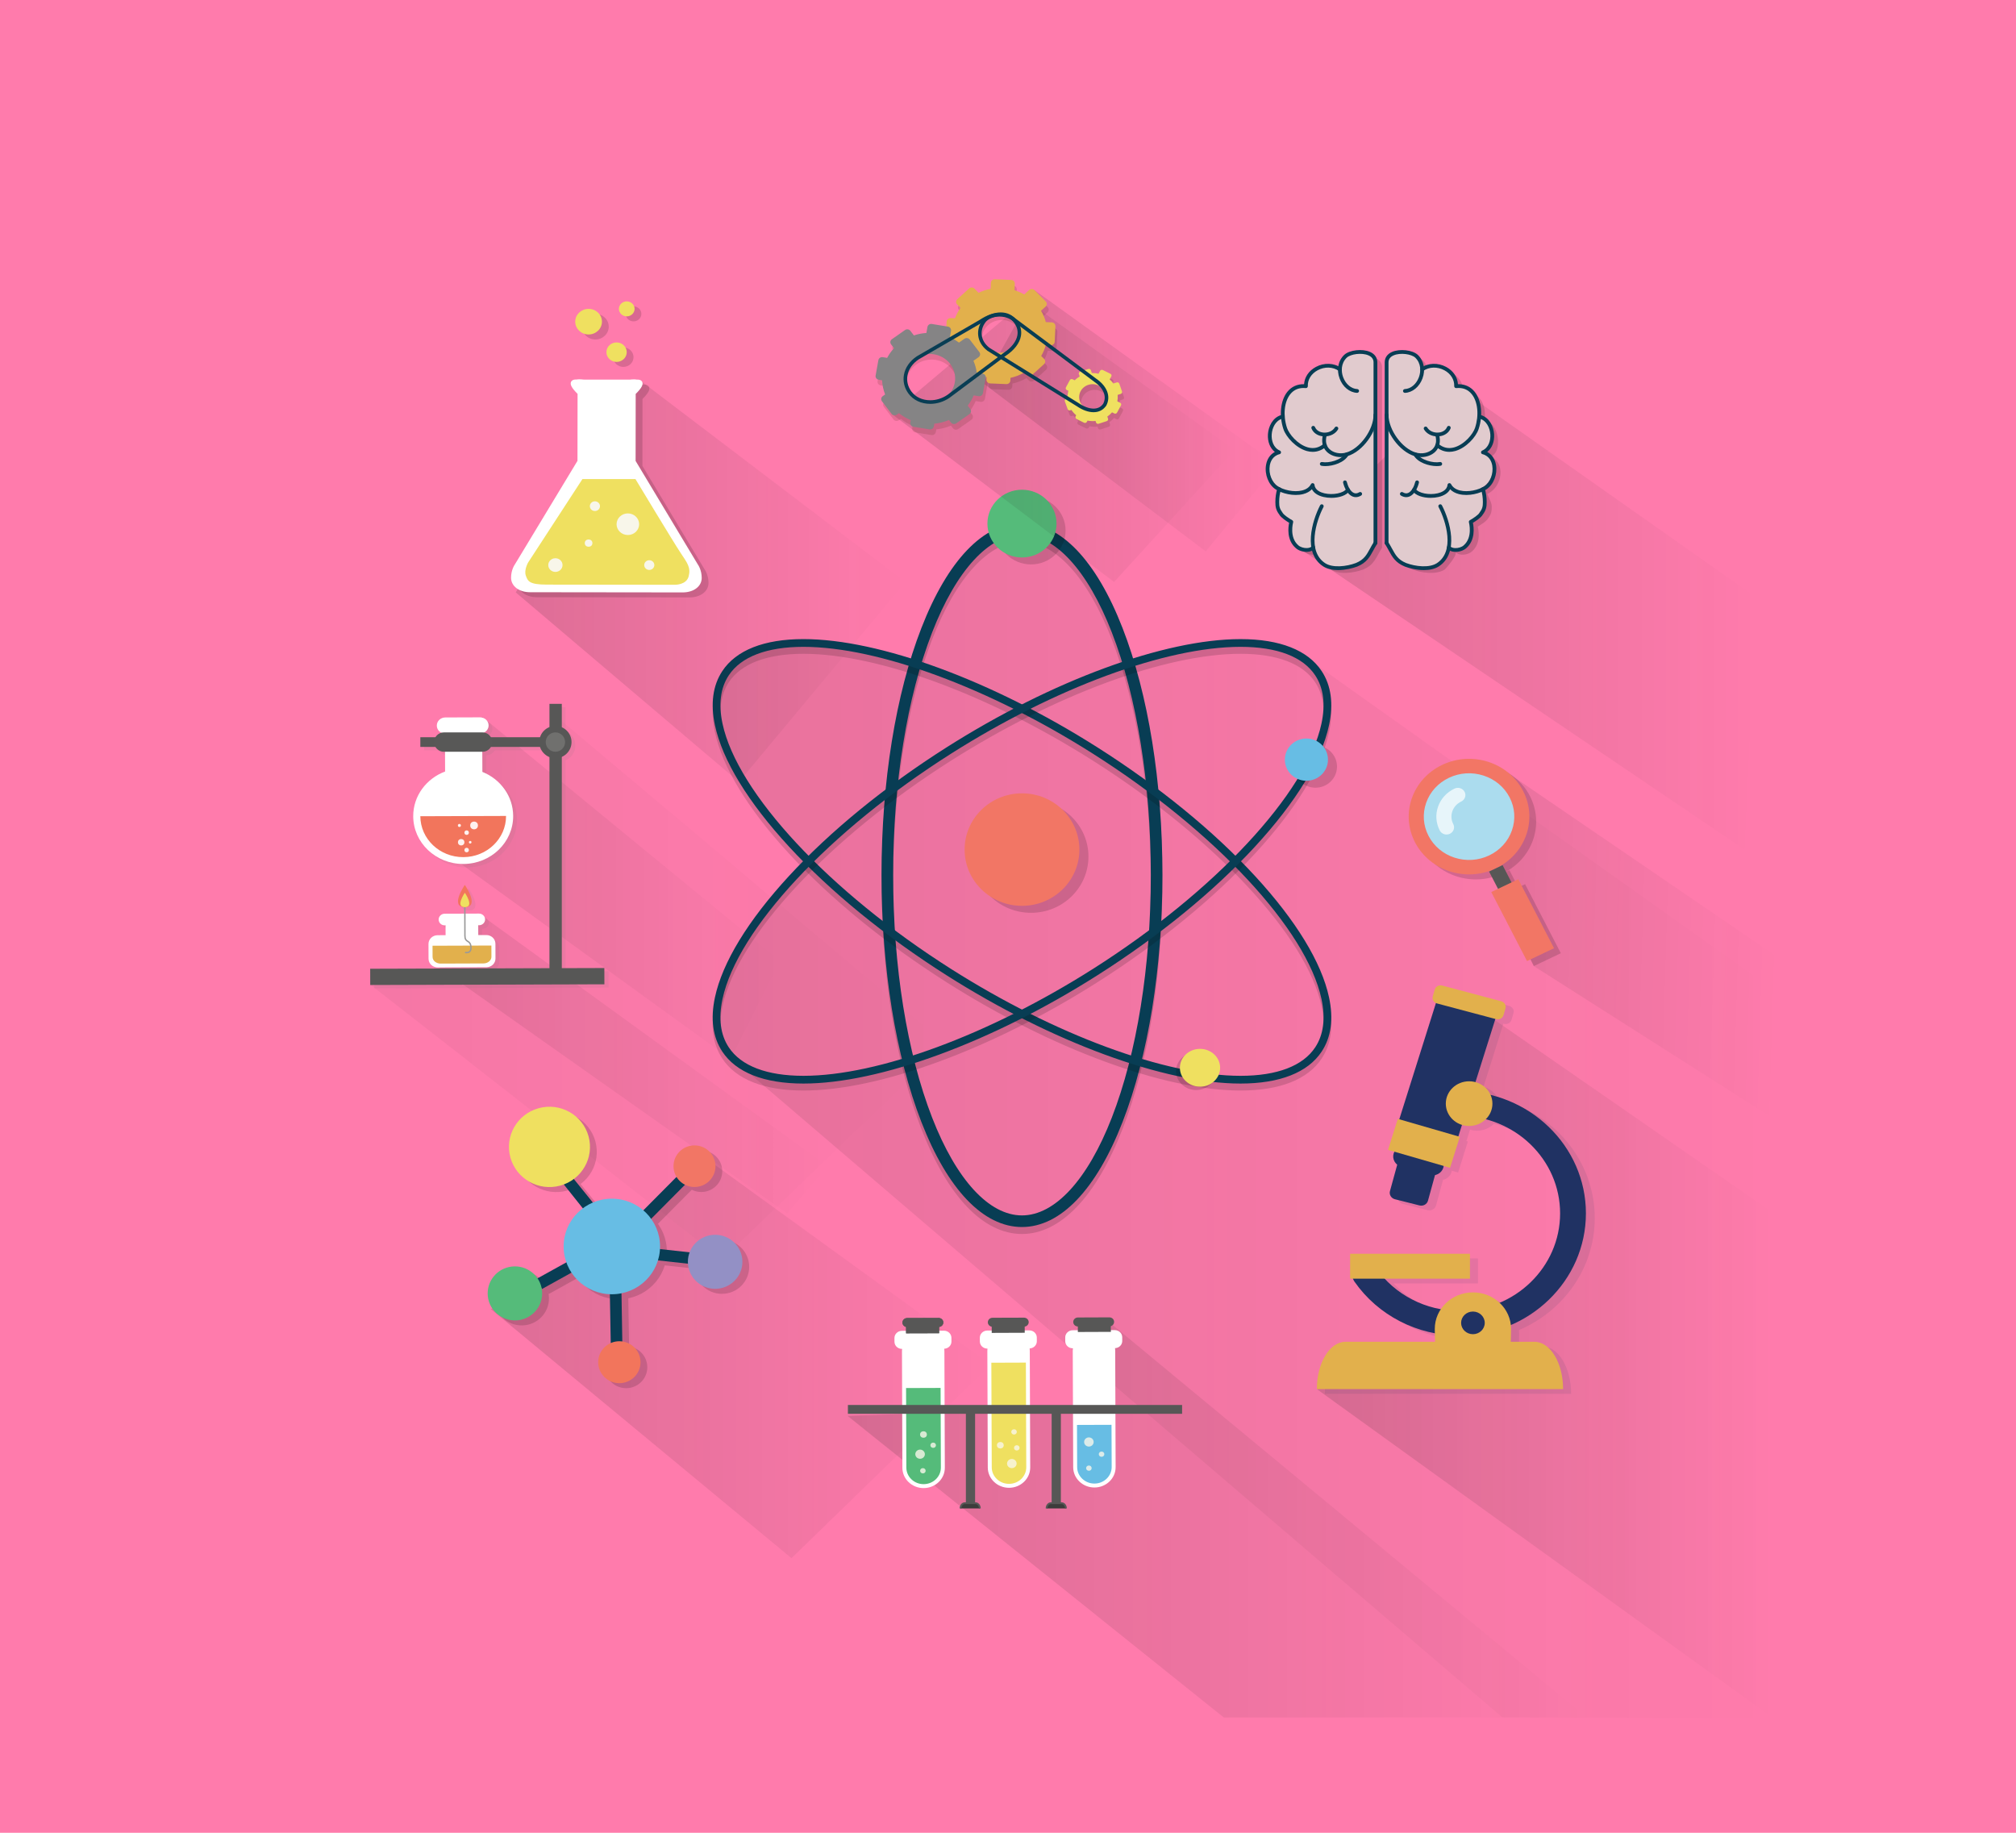 <?xml version="1.0" encoding="utf-8"?>
<!-- Generator: Adobe Illustrator 16.0.0, SVG Export Plug-In . SVG Version: 6.00 Build 0)  -->
<!DOCTYPE svg PUBLIC "-//W3C//DTD SVG 1.1//EN" "http://www.w3.org/Graphics/SVG/1.1/DTD/svg11.dtd">
<svg version="1.1" id="Layer_1" xmlns="http://www.w3.org/2000/svg" xmlns:xlink="http://www.w3.org/1999/xlink" x="0px" y="0px"
	 width="220px" height="200px" viewBox="0 0 220 200" enable-background="new 0 0 220 200" xml:space="preserve">
<rect fill="#FF7BAC" width="220" height="200"/>
<g>
	<g>
		<g>
			<linearGradient id="SVGID_1_" gradientUnits="userSpaceOnUse" x1="78.2" y1="122.435" x2="193.575" y2="122.435">
				<stop  offset="0" style="stop-color:#1D1C1A"/>
				<stop  offset="0.09" style="stop-color:#1D1C1A;stop-opacity:0.91"/>
				<stop  offset="1" style="stop-color:#1D1C1A;stop-opacity:0"/>
			</linearGradient>
			<path opacity="0.1" fill="url(#SVGID_1_)" d="M143.124,72.174c-0.172-0.17-0.354-0.333-0.549-0.484l-0.01-0.007l0,0
				c-3.52-2.72-10.719-2.444-19.398,0.371c-2.686-8.956-6.902-14.726-11.643-14.726c-4.738,0-8.953,5.77-11.638,14.725
				c-9.961-3.229-17.971-3.118-20.71,1.031c-0.724,1.098-1.032,2.41-0.966,3.885c-0.213,4.471,3.389,10.665,9.64,17.02
				c-6.252,6.357-9.853,12.553-9.642,17.026c-0.066,1.476,0.242,2.788,0.967,3.886c0.596,0.901,1.441,1.61,2.501,2.14l82.284,70.378
				l29.615,0.123v-79.505L143.124,72.174z"/>
			<g>
				<g>
					<g>
						<g opacity="0.15">
							<g>
								<path d="M111.523,134.657c-4.204,0-8.103-4.073-10.979-11.469c-2.803-7.206-4.346-16.776-4.346-26.946
									c0-10.167,1.543-19.734,4.346-26.94c2.876-7.396,6.775-11.469,10.979-11.469c4.205,0,8.106,4.073,10.981,11.469
									c2.805,7.206,4.348,16.774,4.348,26.94c0,10.169-1.543,19.74-4.348,26.946C119.63,130.584,115.729,134.657,111.523,134.657z
									 M111.523,59.101c-3.591,0-7.163,3.886-9.798,10.661c-2.746,7.063-4.259,16.469-4.259,26.481
									c0,10.016,1.513,19.423,4.259,26.487c2.636,6.774,6.207,10.66,9.798,10.66c3.595,0,7.167-3.886,9.802-10.66
									c2.746-7.063,4.26-16.471,4.26-26.487c0-10.013-1.514-19.418-4.26-26.481C118.69,62.986,115.118,59.101,111.523,59.101z"/>
							</g>
						</g>
						<g>
							<g>
								<path fill="#083D54" d="M111.523,133.898c-4.204,0-8.103-4.073-10.979-11.47c-2.803-7.206-4.346-16.776-4.346-26.945
									c0-10.167,1.543-19.735,4.346-26.941c2.876-7.396,6.775-11.469,10.979-11.469c4.205,0,8.106,4.073,10.981,11.469
									c2.805,7.207,4.348,16.775,4.348,26.941c0,10.169-1.543,19.739-4.348,26.945
									C119.63,129.825,115.729,133.898,111.523,133.898z M111.523,58.341c-3.591,0-7.163,3.885-9.798,10.661
									c-2.746,7.064-4.259,16.468-4.259,26.481c0,10.016,1.513,19.423,4.259,26.487c2.636,6.773,6.207,10.66,9.798,10.66
									c3.595,0,7.167-3.887,9.802-10.66c2.746-7.064,4.26-16.472,4.26-26.487c0-10.013-1.514-19.417-4.26-26.481
									C118.69,62.227,115.118,58.341,111.523,58.341z"/>
							</g>
						</g>
					</g>
					<g>
						<g>
							<g opacity="0.15">
								<g>
									<path d="M135.376,119.002c-8.301,0-20.586-4.522-32.059-11.803c-6.732-4.273-12.688-9.136-17.227-14.064
										c-4.464-4.848-7.255-9.422-8.069-13.228c-0.504-2.356-0.234-4.347,0.802-5.917c1.507-2.282,4.568-3.489,8.854-3.489
										c8.302,0,20.586,4.521,32.061,11.801c6.73,4.271,12.688,9.133,17.227,14.061c4.463,4.849,7.254,9.425,8.068,13.232
										c0.506,2.356,0.236,4.347-0.803,5.917C142.724,117.795,139.661,119.002,135.376,119.002z M87.676,71.345
										c-3.987,0-6.805,1.075-8.148,3.11c-0.906,1.375-1.136,3.149-0.681,5.275c1.621,7.572,11.637,18.322,24.922,26.753
										c11.346,7.2,23.457,11.673,31.607,11.673c3.988,0,6.807-1.075,8.15-3.11c0.906-1.374,1.137-3.149,0.682-5.275
										c-1.621-7.575-11.639-18.328-24.924-26.756C107.937,75.817,95.827,71.345,87.676,71.345z"/>
								</g>
							</g>
							<g>
								<g>
									<path fill="#083D54" d="M135.376,118.242c-8.301,0-20.587-4.521-32.059-11.803c-6.732-4.273-12.688-9.136-17.227-14.063
										c-4.464-4.848-7.255-9.422-8.069-13.228c-0.504-2.356-0.234-4.347,0.802-5.918c1.507-2.283,4.568-3.489,8.854-3.489
										c8.302,0,20.586,4.522,32.061,11.801c6.73,4.271,12.688,9.133,17.227,14.061c4.463,4.848,7.254,9.424,8.068,13.231
										c0.506,2.356,0.236,4.348-0.803,5.918C142.724,117.036,139.661,118.242,135.376,118.242z M87.676,70.586
										c-3.987,0-6.805,1.075-8.148,3.11c-0.906,1.374-1.136,3.149-0.681,5.275c1.621,7.572,11.637,18.322,24.922,26.754
										c11.346,7.201,23.457,11.673,31.607,11.673c3.988,0,6.807-1.076,8.15-3.111c0.906-1.373,1.137-3.148,0.682-5.274
										c-1.623-7.576-11.639-18.328-24.924-26.757C107.937,75.058,95.827,70.586,87.676,70.586z"/>
								</g>
							</g>
						</g>
					</g>
					<g>
						<g>
							<g opacity="0.15">
								<g>
									<path d="M87.677,119.002L87.677,119.002c-4.287,0-7.349-1.207-8.855-3.49c-1.037-1.57-1.307-3.562-0.803-5.917
										c0.816-3.808,3.605-8.384,8.07-13.232c4.538-4.928,10.495-9.79,17.226-14.061c11.473-7.279,23.76-11.8,32.061-11.8
										c4.285,0,7.348,1.207,8.854,3.489c1.037,1.571,1.307,3.562,0.801,5.918c-0.813,3.806-3.604,8.38-8.068,13.228
										c-4.537,4.928-10.494,9.791-17.227,14.064C108.261,114.479,95.978,119.002,87.677,119.002z M135.376,71.345
										c-8.15,0-20.262,4.472-31.608,11.67c-13.285,8.429-23.301,19.181-24.923,26.756c-0.455,2.126-0.226,3.901,0.682,5.275
										c1.343,2.034,4.161,3.109,8.149,3.11h0.001c8.149,0,20.258-4.473,31.605-11.673c13.287-8.431,23.303-19.182,24.924-26.753
										c0.455-2.126,0.225-3.901-0.682-5.275C142.181,72.42,139.364,71.345,135.376,71.345z"/>
								</g>
							</g>
							<g>
								<g>
									<path fill="#083D54" d="M87.677,118.242L87.677,118.242c-4.287,0-7.349-1.206-8.855-3.489
										c-1.037-1.57-1.307-3.562-0.803-5.918c0.816-3.808,3.605-8.384,8.07-13.231c4.538-4.928,10.495-9.79,17.226-14.061
										c11.473-7.279,23.76-11.801,32.061-11.801c4.285,0,7.348,1.207,8.854,3.49c1.037,1.57,1.307,3.561,0.801,5.917
										c-0.813,3.806-3.604,8.38-8.068,13.228c-4.537,4.928-10.494,9.79-17.227,14.063
										C108.261,113.721,95.978,118.242,87.677,118.242z M135.376,70.586c-8.15,0-20.262,4.472-31.608,11.669
										c-13.285,8.429-23.301,19.181-24.923,26.757c-0.455,2.126-0.226,3.901,0.682,5.274c1.343,2.035,4.161,3.11,8.149,3.111
										h0.001c8.149,0,20.258-4.472,31.605-11.673c13.287-8.432,23.303-19.182,24.924-26.754c0.455-2.126,0.225-3.901-0.682-5.275
										C142.181,71.662,139.364,70.586,135.376,70.586z"/>
								</g>
							</g>
						</g>
					</g>
				</g>
				<g>
					<g>
						<g opacity="0.15">
							<ellipse cx="112.514" cy="93.47" rx="6.264" ry="6.139"/>
						</g>
						<g>
							<ellipse fill="#F27665" cx="111.528" cy="92.71" rx="6.263" ry="6.138"/>
						</g>
					</g>
					<g>
						<g opacity="0.15">
							<ellipse cx="143.553" cy="83.653" rx="2.351" ry="2.305"/>
						</g>
						<g>
							<ellipse fill="#67BDE4" cx="142.565" cy="82.894" rx="2.352" ry="2.305"/>
						</g>
					</g>
					<g>
						<g opacity="0.15">
							<ellipse cx="130.533" cy="116.886" rx="2.196" ry="2.062"/>
						</g>
						<g>
							<ellipse fill="#EFE060" cx="130.954" cy="116.519" rx="2.195" ry="2.063"/>
						</g>
					</g>
					<g>
						<g opacity="0.15">
							<ellipse cx="112.511" cy="57.896" rx="3.772" ry="3.696"/>
						</g>
						<g>
							<ellipse fill="#55BB7A" cx="111.525" cy="57.137" rx="3.771" ry="3.696"/>
						</g>
					</g>
				</g>
			</g>
		</g>
		<g>
			<g>
				<linearGradient id="SVGID_2_" gradientUnits="userSpaceOnUse" x1="141.355" y1="67.427" x2="191.644" y2="67.427">
					<stop  offset="0" style="stop-color:#1D1C1A"/>
					<stop  offset="0.09" style="stop-color:#1D1C1A;stop-opacity:0.91"/>
					<stop  offset="1" style="stop-color:#1D1C1A;stop-opacity:0"/>
				</linearGradient>
				<polyline opacity="0.15" fill="url(#SVGID_2_)" points="141.354,59.544 190.376,92.71 191.644,65.191 158.901,42.143 				"/>
				<g>
					<g>
						<g>
							<g opacity="0.15">
								<path d="M140.583,53.892c-1.699-0.744-2.006-3.571-0.277-4.018l0,0c-1.563-0.529-0.873-4.048,0.572-3.866
									c-0.143-1.44,0.123-3.165,2.355-3.351c-0.066-1.786,2.262-2.864,3.705-1.837c0.063-0.81,0.619-1.437,0.619-1.437
									c0.732-0.669,3.26-0.744,3.26,0.67v19.714c-0.664,1.042-0.799,1.86-2.063,2.381c-0.998,0.372-2.594,0.595-3.525,0
									c0,0-1.32-1.413-1.197-1.889c-0.4,0.447-1.365,0.289-1.764-0.083c-1.131-0.967-0.631-2.715-0.631-2.715
									s-0.934-0.521-1.131-0.894c-0.334-0.446-0.4-0.744-0.4-1.264C140.106,54.784,140.45,54.338,140.583,53.892z"/>
							</g>
							<g>
								<g>
									<g>
										<path fill="#E1CBCE" d="M139.843,53.291c-1.701-0.744-2.008-3.571-0.277-4.017l0,0c-1.563-0.529-0.873-4.049,0.572-3.866
											c-0.145-1.44,0.123-3.165,2.354-3.351c-0.064-1.786,2.264-2.864,3.707-1.837c0.061-0.811,0.619-1.436,0.619-1.436
											c0.73-0.67,3.26-0.744,3.26,0.669v19.715c-0.666,1.042-0.799,1.859-2.063,2.38c-1,0.372-2.596,0.596-3.525,0
											c0,0-1.32-1.413-1.199-1.888c-0.398,0.446-1.363,0.29-1.762-0.083c-1.131-0.967-0.633-2.715-0.633-2.715
											s-0.93-0.521-1.131-0.893c-0.332-0.446-0.4-0.744-0.4-1.265C139.364,54.184,139.708,53.737,139.843,53.291z"/>
									</g>
								</g>
							</g>
						</g>
						<g>
							<g>
								<path fill="#083D54" d="M150.097,59.46c-0.113,0-0.207-0.092-0.207-0.207V39.539c0-0.342-0.184-0.596-0.547-0.757
									c-0.752-0.331-1.949-0.142-2.367,0.24c-0.652,0.621-0.637,1.514-0.402,2.142c0.281,0.755,0.885,1.263,1.537,1.293
									c0.113,0.005,0.203,0.102,0.197,0.215c-0.006,0.114-0.107,0.199-0.217,0.197c-0.818-0.038-1.566-0.651-1.904-1.563
									c-0.357-0.958-0.164-1.95,0.508-2.588c0.58-0.531,1.973-0.686,2.814-0.316c0.512,0.226,0.795,0.629,0.795,1.135v19.715
									C150.304,59.368,150.212,59.46,150.097,59.46z"/>
							</g>
							<g>
								<path fill="#083D54" d="M143.253,49.307c-0.209,0-0.424-0.029-0.643-0.09c-1.162-0.322-2.26-1.5-2.557-2.397
									c-0.492-1.497-0.318-3.129,0.43-4.063c0.453-0.563,1.08-0.85,1.826-0.833c0.053-0.777,0.521-1.47,1.287-1.883
									c0.9-0.485,1.977-0.447,2.74,0.097c0.094,0.066,0.115,0.195,0.051,0.288c-0.068,0.093-0.197,0.115-0.289,0.048
									c-0.639-0.454-1.543-0.481-2.305-0.07c-0.699,0.377-1.102,1.024-1.074,1.731c0.002,0.06-0.021,0.117-0.066,0.159
									c-0.043,0.041-0.104,0.062-0.162,0.055c-0.707-0.071-1.275,0.154-1.686,0.667c-0.666,0.828-0.809,2.305-0.359,3.674
									c0.221,0.673,1.16,1.819,2.275,2.128c0.637,0.176,1.215,0.046,1.719-0.389c0.086-0.074,0.215-0.065,0.291,0.021
									c0.074,0.086,0.064,0.217-0.021,0.292C144.276,49.116,143.78,49.307,143.253,49.307z"/>
							</g>
							<g>
								<path fill="#083D54" d="M145.288,54.327c-0.297,0-0.594-0.033-0.865-0.097c-0.615-0.146-1.053-0.443-1.258-0.841
									c-0.238,0.249-0.563,0.429-0.959,0.529c-1.051,0.266-2.33-0.069-3.002-0.519c-0.773-0.501-1.215-1.616-1.047-2.65
									c0.107-0.656,0.449-1.158,0.963-1.43c-0.525-0.414-0.809-1.121-0.754-1.943c0.055-0.844,0.521-1.815,1.439-2.081
									c0.109-0.031,0.223,0.032,0.256,0.142c0.031,0.109-0.033,0.224-0.143,0.255c-0.725,0.21-1.096,1.011-1.141,1.711
									c-0.043,0.647,0.168,1.452,0.891,1.767c0.08,0.036,0.129,0.118,0.123,0.206c-0.008,0.088-0.068,0.162-0.154,0.184
									c-0.789,0.203-1.01,0.874-1.072,1.256c-0.141,0.866,0.232,1.828,0.867,2.239c0.607,0.408,1.771,0.691,2.672,0.463
									c0.457-0.116,0.779-0.346,0.957-0.684c0.043-0.081,0.135-0.125,0.223-0.106c0.09,0.019,0.156,0.093,0.166,0.184
									c0.053,0.591,0.691,0.828,1.068,0.917c0.943,0.224,2.115-0.014,2.408-0.49c0.061-0.097,0.188-0.127,0.285-0.067
									s0.127,0.188,0.066,0.284C146.958,54.074,146.118,54.327,145.288,54.327z"/>
							</g>
							<g>
								<path fill="#083D54" d="M147.956,54.25c-0.125,0-0.248-0.024-0.363-0.073c-0.541-0.225-0.883-0.92-1.021-1.496
									c-0.027-0.111,0.041-0.223,0.15-0.25c0.109-0.026,0.223,0.041,0.25,0.152c0.111,0.456,0.381,1.047,0.779,1.212
									c0.18,0.075,0.367,0.05,0.576-0.075c0.098-0.06,0.225-0.028,0.283,0.07s0.027,0.225-0.07,0.284
									C148.345,54.191,148.147,54.25,147.956,54.25z"/>
							</g>
							<g>
								<path fill="#083D54" d="M142.573,60.224c-0.438,0-0.896-0.16-1.166-0.41c-1.02-0.871-0.828-2.29-0.727-2.765
									c-0.279-0.167-0.881-0.552-1.068-0.882c-0.367-0.496-0.434-0.84-0.434-1.377c0-0.528,0.066-0.996,0.209-1.473
									c0.033-0.109,0.146-0.171,0.258-0.139c0.109,0.033,0.17,0.147,0.139,0.257c-0.131,0.437-0.191,0.867-0.191,1.354
									c0,0.466,0.049,0.728,0.357,1.141c0.006,0.009,0.012,0.017,0.018,0.026c0.123,0.232,0.709,0.621,1.049,0.811
									c0.084,0.046,0.123,0.145,0.098,0.237c-0.004,0.016-0.447,1.634,0.568,2.501c0.209,0.195,0.609,0.321,0.951,0.304
									c0.23-0.011,0.418-0.082,0.523-0.202c0.076-0.084,0.207-0.092,0.291-0.017c0.086,0.076,0.092,0.207,0.018,0.292
									c-0.186,0.206-0.465,0.323-0.813,0.339C142.626,60.223,142.601,60.224,142.573,60.224z"/>
							</g>
							<g>
								<path fill="#083D54" d="M146.022,62.21c-0.582,0-1.162-0.106-1.625-0.402c-2.254-1.464-1.207-5.001-0.338-6.667
									c0.053-0.101,0.178-0.14,0.277-0.088c0.102,0.053,0.141,0.178,0.088,0.278c-0.809,1.551-1.809,4.828,0.195,6.129
									c0.832,0.532,2.316,0.363,3.342-0.021c0.885-0.364,1.16-0.871,1.543-1.571c0.123-0.23,0.254-0.469,0.418-0.726
									c0.063-0.096,0.189-0.124,0.285-0.063c0.098,0.062,0.125,0.189,0.063,0.285c-0.156,0.246-0.283,0.478-0.404,0.702
									c-0.389,0.716-0.727,1.335-1.754,1.758C147.612,62.012,146.815,62.21,146.022,62.21z"/>
							</g>
							<g>
								<path fill="#083D54" d="M144.56,47.622c-0.047,0-0.096-0.001-0.143-0.005c-0.609-0.044-1.094-0.365-1.297-0.857
									c-0.043-0.105,0.006-0.226,0.111-0.27c0.105-0.043,0.227,0.007,0.271,0.112c0.141,0.345,0.494,0.57,0.943,0.604
									c0.516,0.037,0.992-0.181,1.215-0.556c0.061-0.098,0.186-0.13,0.283-0.071c0.098,0.058,0.131,0.185,0.072,0.283
									C145.735,47.333,145.175,47.622,144.56,47.622z"/>
							</g>
							<g>
								<path fill="#083D54" d="M146.325,49.88c-0.586,0-1.152-0.204-1.535-0.577c-0.471-0.461-0.617-1.127-0.414-1.875
									c0.029-0.11,0.143-0.175,0.254-0.145c0.109,0.03,0.174,0.144,0.145,0.253c-0.164,0.605-0.059,1.114,0.307,1.471
									c0.428,0.42,1.166,0.571,1.83,0.375c1.504-0.438,2.979-2.478,2.979-4.117c0-0.114,0.094-0.207,0.207-0.207
									c0.115,0,0.207,0.092,0.207,0.207c0,1.829-1.592,4.022-3.275,4.513C146.798,49.848,146.56,49.88,146.325,49.88z"/>
							</g>
							<g>
								<path fill="#083D54" d="M144.626,50.862c-0.152,0-0.295-0.012-0.422-0.035c-0.111-0.021-0.186-0.129-0.166-0.241
									c0.021-0.112,0.131-0.186,0.242-0.165c0.719,0.134,2.09-0.202,2.51-0.941c0.057-0.099,0.184-0.134,0.281-0.077
									c0.1,0.057,0.135,0.183,0.078,0.282C146.698,50.478,145.495,50.862,144.626,50.862z"/>
							</g>
						</g>
					</g>
					<g>
						<g>
							<g opacity="0.15">
								<path d="M162.312,53.892c1.701-0.744,2.008-3.571,0.277-4.018l0,0c1.564-0.529,0.875-4.048-0.572-3.866
									c0.145-1.44-0.121-3.165-2.355-3.351c0.066-1.786-2.26-2.864-3.703-1.837c-0.063-0.81-0.619-1.437-0.619-1.437
									c-0.732-0.669-3.262-0.744-3.262,0.67v19.714c0.666,1.042,0.799,1.86,2.063,2.381c0.998,0.372,2.596,0.595,3.525,0
									c0,0,1.32-1.413,1.199-1.889c0.398,0.447,1.363,0.289,1.762-0.083c1.133-0.967,0.633-2.715,0.633-2.715
									s0.932-0.521,1.131-0.894c0.332-0.446,0.4-0.744,0.4-1.264C162.79,54.784,162.446,54.338,162.312,53.892z"/>
							</g>
							<g>
								<g>
									<g>
										<path fill="#E1CBCE" d="M161.571,53.291c1.699-0.744,2.008-3.571,0.277-4.017l0,0c1.563-0.529,0.873-4.049-0.574-3.866
											c0.146-1.44-0.121-3.165-2.352-3.351c0.064-1.786-2.264-2.864-3.707-1.837c-0.063-0.811-0.619-1.436-0.619-1.436
											c-0.73-0.67-3.26-0.744-3.26,0.669v19.715c0.666,1.042,0.799,1.859,2.063,2.38c0.998,0.372,2.594,0.596,3.525,0
											c0,0,1.32-1.413,1.197-1.888c0.4,0.446,1.365,0.29,1.764-0.083c1.131-0.967,0.633-2.715,0.633-2.715
											s0.93-0.521,1.131-0.893c0.332-0.446,0.398-0.744,0.398-1.265C162.048,54.184,161.704,53.737,161.571,53.291z"/>
									</g>
								</g>
							</g>
						</g>
						<g>
							<g>
								<path fill="#083D54" d="M151.317,59.46c-0.115,0-0.207-0.092-0.207-0.207V39.539c0-0.506,0.281-0.909,0.795-1.135
									c0.842-0.37,2.234-0.215,2.811,0.313c0.674,0.64,0.869,1.632,0.512,2.591c-0.34,0.911-1.088,1.524-1.904,1.562
									c-0.115,0.001-0.213-0.083-0.217-0.197c-0.006-0.113,0.082-0.21,0.197-0.215c0.65-0.03,1.256-0.538,1.535-1.293
									c0.236-0.628,0.252-1.521-0.404-2.145c-0.414-0.379-1.611-0.569-2.363-0.237c-0.363,0.16-0.549,0.415-0.549,0.757v19.715
									C151.522,59.368,151.431,59.46,151.317,59.46z"/>
							</g>
							<g>
								<path fill="#083D54" d="M158.159,49.307c-0.527,0-1.021-0.19-1.455-0.565c-0.086-0.074-0.096-0.205-0.021-0.292
									c0.074-0.086,0.205-0.095,0.291-0.021c0.504,0.435,1.082,0.566,1.719,0.389c1.117-0.31,2.053-1.455,2.273-2.128
									c0.451-1.369,0.307-2.846-0.357-3.674c-0.41-0.513-0.977-0.738-1.688-0.667c-0.057,0.006-0.119-0.015-0.162-0.055
									c-0.043-0.042-0.066-0.099-0.064-0.159c0.027-0.707-0.375-1.354-1.074-1.73c-0.762-0.411-1.668-0.384-2.305,0.069
									c-0.092,0.066-0.223,0.045-0.287-0.048c-0.066-0.093-0.045-0.222,0.049-0.288c0.764-0.545,1.84-0.582,2.74-0.097
									c0.766,0.414,1.234,1.106,1.285,1.883c0.75-0.013,1.375,0.27,1.828,0.834c0.748,0.934,0.92,2.565,0.428,4.062
									c-0.295,0.897-1.391,2.074-2.555,2.396C158.585,49.277,158.37,49.307,158.159,49.307z"/>
							</g>
							<g>
								<path fill="#083D54" d="M156.126,54.327c-0.83,0-1.67-0.252-1.992-0.771c-0.059-0.097-0.029-0.224,0.068-0.284
									c0.096-0.06,0.223-0.03,0.283,0.067c0.295,0.476,1.467,0.713,2.41,0.49c0.375-0.089,1.016-0.326,1.068-0.917
									c0.008-0.091,0.076-0.166,0.164-0.184c0.09-0.017,0.182,0.026,0.225,0.106c0.178,0.338,0.498,0.567,0.957,0.684
									c0.9,0.228,2.064-0.056,2.67-0.461c0.637-0.413,1.01-1.375,0.869-2.241c-0.063-0.382-0.283-1.053-1.072-1.256
									c-0.084-0.022-0.146-0.096-0.154-0.184c-0.006-0.087,0.043-0.17,0.123-0.206c0.721-0.315,0.934-1.12,0.891-1.767
									c-0.047-0.701-0.416-1.501-1.143-1.711c-0.109-0.032-0.172-0.146-0.141-0.255c0.031-0.11,0.146-0.172,0.256-0.142
									c0.918,0.266,1.385,1.237,1.439,2.081c0.053,0.822-0.229,1.53-0.754,1.943c0.514,0.272,0.855,0.774,0.963,1.43
									c0.168,1.034-0.273,2.149-1.049,2.652c-0.67,0.448-1.949,0.783-3,0.517c-0.396-0.1-0.721-0.28-0.959-0.529
									c-0.205,0.399-0.643,0.696-1.258,0.842C156.72,54.294,156.423,54.327,156.126,54.327z"/>
							</g>
							<g>
								<path fill="#083D54" d="M153.458,54.25c-0.193,0-0.391-0.059-0.584-0.176c-0.098-0.059-0.131-0.186-0.072-0.284
									c0.061-0.097,0.188-0.129,0.285-0.07c0.209,0.125,0.396,0.15,0.576,0.075c0.398-0.165,0.668-0.756,0.779-1.212
									c0.027-0.111,0.141-0.178,0.25-0.152c0.109,0.027,0.178,0.139,0.15,0.25c-0.139,0.576-0.48,1.271-1.02,1.496
									C153.706,54.226,153.583,54.25,153.458,54.25z"/>
							</g>
							<g>
								<path fill="#083D54" d="M158.841,60.224c-0.027,0-0.053,0-0.078-0.001c-0.35-0.016-0.629-0.133-0.814-0.339
									c-0.076-0.085-0.068-0.215,0.016-0.292c0.086-0.076,0.217-0.069,0.293,0.017c0.107,0.12,0.293,0.191,0.523,0.202
									c0.346,0.017,0.742-0.11,0.943-0.298c1.021-0.874,0.58-2.492,0.576-2.507c-0.027-0.092,0.014-0.19,0.096-0.237
									c0.342-0.19,0.928-0.579,1.051-0.81c0.004-0.009,0.01-0.018,0.016-0.026c0.309-0.414,0.359-0.675,0.359-1.141
									c0-0.487-0.061-0.917-0.191-1.355c-0.031-0.109,0.029-0.224,0.141-0.256c0.109-0.032,0.223,0.03,0.256,0.139
									c0.143,0.477,0.209,0.944,0.209,1.472c0,0.537-0.064,0.881-0.434,1.377c-0.188,0.331-0.789,0.716-1.068,0.882
									c0.1,0.475,0.291,1.895-0.732,2.771C159.737,60.064,159.278,60.224,158.841,60.224z"/>
							</g>
							<g>
								<path fill="#083D54" d="M155.39,62.21c-0.793,0-1.586-0.197-2.082-0.383c-1.035-0.426-1.371-1.045-1.762-1.762
									c-0.121-0.224-0.248-0.456-0.404-0.7c-0.061-0.096-0.031-0.224,0.064-0.285c0.096-0.061,0.225-0.033,0.285,0.063
									c0.164,0.257,0.293,0.495,0.418,0.725c0.381,0.701,0.656,1.208,1.549,1.575c1.02,0.38,2.504,0.549,3.336,0.017
									c2.004-1.301,1.004-4.578,0.193-6.129c-0.053-0.101-0.014-0.226,0.088-0.278s0.227-0.013,0.279,0.088
									c0.869,1.666,1.916,5.203-0.338,6.666C156.554,62.104,155.972,62.21,155.39,62.21z"/>
							</g>
							<g>
								<path fill="#083D54" d="M156.853,47.622c-0.613,0-1.174-0.29-1.455-0.761c-0.059-0.098-0.027-0.225,0.07-0.283
									c0.1-0.059,0.225-0.026,0.283,0.071c0.225,0.375,0.699,0.593,1.217,0.556c0.449-0.033,0.803-0.259,0.943-0.604
									c0.043-0.105,0.166-0.156,0.27-0.112c0.107,0.044,0.156,0.165,0.113,0.27c-0.203,0.492-0.688,0.813-1.297,0.857
									C156.95,47.621,156.901,47.622,156.853,47.622z"/>
							</g>
							<g>
								<path fill="#083D54" d="M155.089,49.88c-0.234,0-0.473-0.033-0.703-0.101c-1.684-0.491-3.275-2.684-3.275-4.513
									c0-0.114,0.092-0.207,0.207-0.207c0.113,0,0.205,0.092,0.205,0.207c0,1.639,1.477,3.678,2.979,4.117
									c0.666,0.196,1.402,0.045,1.832-0.375c0.365-0.357,0.471-0.866,0.307-1.471c-0.029-0.11,0.035-0.223,0.145-0.253
									s0.225,0.035,0.254,0.145c0.203,0.747,0.055,1.413-0.416,1.875C156.241,49.676,155.675,49.88,155.089,49.88z"/>
							</g>
							<g>
								<path fill="#083D54" d="M156.786,50.862c-0.869,0-2.07-0.384-2.521-1.178c-0.057-0.099-0.021-0.225,0.078-0.282
									c0.098-0.057,0.225-0.022,0.281,0.077c0.418,0.739,1.789,1.075,2.51,0.941c0.111-0.021,0.219,0.053,0.24,0.165
									c0.02,0.112-0.053,0.22-0.164,0.241C157.083,50.85,156.938,50.862,156.786,50.862z"/>
							</g>
						</g>
					</g>
				</g>
			</g>
			<g>
				<linearGradient id="SVGID_3_" gradientUnits="userSpaceOnUse" x1="97.294" y1="48.129" x2="134.72" y2="48.129">
					<stop  offset="0" style="stop-color:#1D1C1A"/>
					<stop  offset="0.09" style="stop-color:#1D1C1A;stop-opacity:0.91"/>
					<stop  offset="1" style="stop-color:#1D1C1A;stop-opacity:0"/>
				</linearGradient>
				<polyline opacity="0.15" fill="url(#SVGID_3_)" points="97.294,45.156 121.579,63.507 134.72,49.101 111.987,32.75 				"/>
				<linearGradient id="SVGID_4_" gradientUnits="userSpaceOnUse" x1="107.29" y1="45.912" x2="139.386" y2="45.912">
					<stop  offset="0" style="stop-color:#1D1C1A"/>
					<stop  offset="0.09" style="stop-color:#1D1C1A;stop-opacity:0.91"/>
					<stop  offset="1" style="stop-color:#1D1C1A;stop-opacity:0"/>
				</linearGradient>
				<polyline opacity="0.15" fill="url(#SVGID_4_)" points="107.29,41.812 131.575,60.163 139.386,50.72 112.894,31.661 				"/>
				<g>
					<g>
						<g opacity="0.15">
							<path fill="#4B2310" d="M114.334,33.514l-1.225-1.235c-0.157-0.159-0.422-0.167-0.59-0.014l-0.532,0.486
								c-0.34-0.195-0.697-0.35-1.065-0.465l0.035-0.704c0.009-0.221-0.169-0.408-0.4-0.417l-1.774-0.074
								c-0.23-0.01-0.424,0.161-0.434,0.382l-0.031,0.665c-0.451,0.085-0.894,0.229-1.314,0.429l-0.449-0.452
								c-0.158-0.16-0.423-0.167-0.589-0.015l-1.289,1.171c-0.167,0.151-0.173,0.404-0.015,0.565l0.373,0.377
								c-0.256,0.358-0.456,0.741-0.604,1.14l-0.481-0.021c-0.231-0.01-0.425,0.162-0.436,0.382l-0.077,1.7
								c-0.011,0.221,0.167,0.406,0.396,0.417l0.373,0.016c0.092,0.514,0.268,1.019,0.53,1.492l-0.231,0.211
								c-0.167,0.152-0.173,0.405-0.016,0.564l1.223,1.235c0.159,0.16,0.423,0.166,0.589,0.014l0.199-0.181
								c0.431,0.269,0.894,0.47,1.375,0.604l-0.012,0.261c-0.01,0.22,0.17,0.407,0.399,0.417l1.774,0.074
								c0.229,0.009,0.425-0.162,0.435-0.383l0.015-0.299c0.532-0.116,1.049-0.314,1.529-0.595l0.251,0.253
								c0.158,0.16,0.422,0.166,0.589,0.015l1.29-1.171c0.168-0.152,0.175-0.404,0.016-0.564l-0.324-0.328
								c0.223-0.379,0.394-0.779,0.505-1.192l0.533,0.022c0.23,0.01,0.426-0.161,0.435-0.381l0.077-1.7
								c0.012-0.219-0.166-0.405-0.397-0.416l-0.643-0.026c-0.115-0.428-0.292-0.846-0.529-1.239l0.5-0.454
								C114.484,33.925,114.491,33.673,114.334,33.514z M110.907,35.572c0.832,0.837,0.795,2.163-0.081,2.958
								c-0.877,0.796-2.261,0.761-3.091-0.077c-0.831-0.839-0.794-2.164,0.081-2.96C108.692,34.698,110.075,34.732,110.907,35.572z"
								/>
							<path fill="#4B2310" d="M107.092,39.043l-1.051-1.374c-0.136-0.176-0.396-0.215-0.583-0.084l-0.594,0.418
								c-0.31-0.235-0.644-0.431-0.993-0.59l0.126-0.694c0.039-0.218-0.113-0.425-0.34-0.461l-1.751-0.288
								c-0.228-0.038-0.442,0.108-0.481,0.327l-0.118,0.656c-0.46,0.029-0.918,0.118-1.361,0.266l-0.385-0.502
								c-0.138-0.178-0.397-0.217-0.584-0.086l-1.432,1.006c-0.186,0.131-0.226,0.381-0.09,0.559l0.321,0.419
								c-0.301,0.325-0.55,0.681-0.748,1.058l-0.477-0.079c-0.229-0.038-0.443,0.109-0.482,0.326l-0.3,1.677
								c-0.039,0.218,0.112,0.423,0.339,0.46l0.368,0.061c0.021,0.521,0.131,1.043,0.33,1.544l-0.258,0.181
								c-0.187,0.131-0.227,0.381-0.091,0.558l1.052,1.373c0.135,0.178,0.396,0.215,0.581,0.085l0.222-0.156
								c0.392,0.319,0.826,0.574,1.285,0.765l-0.046,0.257c-0.04,0.217,0.114,0.424,0.34,0.462l1.752,0.288
								c0.226,0.037,0.441-0.109,0.481-0.327l0.054-0.295c0.543-0.051,1.083-0.186,1.596-0.407l0.215,0.282
								c0.137,0.178,0.396,0.216,0.583,0.085l1.433-1.006c0.185-0.131,0.226-0.38,0.089-0.558l-0.278-0.364
								c0.271-0.349,0.492-0.726,0.657-1.122L107,43.85c0.227,0.037,0.441-0.108,0.48-0.326l0.3-1.677
								c0.041-0.216-0.112-0.422-0.339-0.459l-0.634-0.104c-0.059-0.438-0.179-0.874-0.361-1.292l0.556-0.391
								C107.188,39.469,107.228,39.22,107.092,39.043z M103.909,40.331c0.909,1.188,0.642,2.859-0.6,3.731
								c-1.242,0.872-2.986,0.615-3.896-0.573c-0.912-1.19-0.644-2.86,0.6-3.732C101.253,38.884,102.998,39.141,103.909,40.331z"/>
							<path fill="#4B2310" d="M122.659,43.333l-0.301-0.851c-0.037-0.109-0.164-0.168-0.277-0.132l-0.371,0.12
								c-0.115-0.165-0.25-0.314-0.4-0.446l0.18-0.33c0.055-0.106,0.012-0.232-0.096-0.285l-0.832-0.412
								c-0.109-0.054-0.244-0.013-0.299,0.092l-0.166,0.313c-0.238-0.057-0.48-0.08-0.732-0.073l-0.107-0.313
								c-0.039-0.111-0.166-0.169-0.279-0.133l-0.891,0.29c-0.112,0.036-0.176,0.157-0.137,0.267l0.092,0.261
								c-0.204,0.117-0.391,0.259-0.553,0.417l-0.226-0.11c-0.109-0.055-0.241-0.013-0.3,0.089l-0.429,0.798
								c-0.056,0.104-0.012,0.231,0.096,0.285l0.174,0.084c-0.075,0.268-0.105,0.547-0.088,0.83l-0.16,0.051
								c-0.118,0.037-0.179,0.156-0.141,0.267l0.303,0.851c0.038,0.109,0.165,0.17,0.279,0.131l0.139-0.044
								c0.143,0.219,0.319,0.414,0.519,0.581l-0.064,0.12c-0.057,0.105-0.013,0.233,0.095,0.286l0.833,0.412
								c0.107,0.052,0.242,0.012,0.297-0.091l0.078-0.142c0.281,0.057,0.574,0.071,0.869,0.037l0.063,0.176
								c0.037,0.11,0.162,0.168,0.277,0.131l0.891-0.289c0.111-0.037,0.176-0.157,0.137-0.267l-0.082-0.226
								c0.195-0.134,0.371-0.291,0.518-0.465l0.25,0.124c0.109,0.055,0.24,0.013,0.297-0.091l0.43-0.796
								c0.057-0.105,0.014-0.233-0.096-0.287l-0.301-0.147c0.043-0.23,0.055-0.467,0.033-0.707l0.344-0.111
								C122.638,43.562,122.7,43.444,122.659,43.333z M120.845,43.498c0.262,0.734-0.152,1.535-0.922,1.786
								c-0.77,0.25-1.605-0.144-1.867-0.882c-0.259-0.737,0.152-1.537,0.922-1.786C119.749,42.365,120.585,42.76,120.845,43.498z"/>
						</g>
						<g>
							<g>
								<path fill="#E2B04C" d="M114.118,32.896l-1.225-1.235c-0.156-0.159-0.421-0.167-0.588-0.014l-0.534,0.486
									c-0.339-0.195-0.695-0.35-1.063-0.465l0.032-0.704c0.011-0.221-0.167-0.408-0.397-0.417l-1.775-0.074
									c-0.23-0.01-0.424,0.162-0.435,0.382l-0.029,0.665c-0.452,0.084-0.896,0.228-1.316,0.429l-0.448-0.452
									c-0.159-0.16-0.423-0.167-0.59-0.015l-1.288,1.17c-0.167,0.152-0.173,0.405-0.015,0.564l0.373,0.377
									c-0.256,0.358-0.456,0.741-0.604,1.14l-0.481-0.021c-0.231-0.01-0.425,0.162-0.436,0.382l-0.078,1.7
									c-0.01,0.222,0.168,0.406,0.397,0.417l0.372,0.015c0.093,0.515,0.27,1.019,0.533,1.492l-0.233,0.211
									c-0.167,0.152-0.174,0.405-0.017,0.564l1.224,1.235c0.158,0.159,0.422,0.165,0.589,0.013l0.199-0.181
									c0.43,0.269,0.895,0.47,1.376,0.604l-0.013,0.26c-0.011,0.22,0.17,0.407,0.398,0.417l1.775,0.074
									c0.229,0.009,0.425-0.162,0.435-0.382l0.015-0.3c0.53-0.116,1.048-0.314,1.53-0.595l0.251,0.254
									c0.158,0.16,0.421,0.166,0.588,0.014l1.29-1.17c0.167-0.153,0.174-0.404,0.015-0.564l-0.323-0.328
									c0.224-0.379,0.393-0.779,0.504-1.192l0.533,0.021c0.229,0.01,0.426-0.161,0.436-0.381l0.077-1.7
									c0.012-0.219-0.168-0.405-0.397-0.416l-0.644-0.026c-0.114-0.429-0.292-0.846-0.528-1.239l0.5-0.454
									C114.27,33.307,114.276,33.055,114.118,32.896z M110.692,34.954c0.832,0.838,0.794,2.164-0.081,2.959
									c-0.877,0.796-2.261,0.761-3.091-0.077c-0.831-0.84-0.794-2.164,0.081-2.96C108.478,34.08,109.859,34.114,110.692,34.954z"
									/>
								<path fill="#858485" d="M106.877,38.425l-1.052-1.373c-0.136-0.176-0.396-0.216-0.582-0.084l-0.594,0.418
									c-0.31-0.235-0.644-0.431-0.993-0.591l0.126-0.693c0.038-0.218-0.113-0.425-0.34-0.462l-1.752-0.288
									c-0.227-0.038-0.441,0.109-0.481,0.327l-0.117,0.656c-0.46,0.03-0.918,0.119-1.361,0.267l-0.386-0.503
									c-0.136-0.178-0.396-0.217-0.583-0.086l-1.433,1.005c-0.186,0.131-0.225,0.381-0.089,0.559l0.32,0.419
									c-0.3,0.325-0.549,0.68-0.749,1.058l-0.475-0.079c-0.229-0.038-0.443,0.109-0.482,0.326l-0.3,1.677
									c-0.04,0.218,0.111,0.423,0.339,0.461l0.367,0.061c0.022,0.521,0.132,1.043,0.331,1.544l-0.258,0.181
									c-0.187,0.131-0.226,0.381-0.091,0.558l1.051,1.373c0.136,0.177,0.396,0.215,0.582,0.084l0.221-0.156
									c0.392,0.319,0.826,0.574,1.286,0.765l-0.046,0.257c-0.04,0.217,0.114,0.424,0.34,0.462l1.752,0.287
									c0.226,0.038,0.442-0.109,0.48-0.327l0.055-0.295c0.542-0.051,1.082-0.185,1.596-0.406l0.215,0.282
									c0.136,0.177,0.396,0.216,0.582,0.085l1.434-1.006c0.185-0.131,0.226-0.38,0.088-0.558l-0.277-0.364
									c0.271-0.349,0.492-0.726,0.657-1.122l0.526,0.086c0.227,0.037,0.441-0.108,0.48-0.326l0.301-1.677
									c0.04-0.216-0.113-0.422-0.34-0.459l-0.635-0.104c-0.057-0.438-0.178-0.875-0.361-1.293l0.557-0.39
									C106.972,38.851,107.012,38.602,106.877,38.425z M103.694,39.713c0.909,1.188,0.643,2.859-0.6,3.731
									s-2.987,0.615-3.896-0.573c-0.912-1.19-0.642-2.86,0.6-3.733C101.039,38.266,102.782,38.523,103.694,39.713z"/>
								<path fill="#EFE060" d="M122.444,42.714l-0.301-0.851c-0.039-0.108-0.164-0.169-0.279-0.132l-0.369,0.12
									c-0.115-0.164-0.25-0.313-0.4-0.446l0.18-0.33c0.055-0.105,0.012-0.232-0.096-0.285l-0.832-0.412
									c-0.109-0.055-0.244-0.013-0.299,0.091l-0.166,0.313c-0.238-0.057-0.482-0.08-0.732-0.073l-0.107-0.312
									c-0.039-0.111-0.166-0.169-0.279-0.132l-0.891,0.289c-0.112,0.036-0.177,0.157-0.137,0.267l0.091,0.26
									c-0.203,0.117-0.39,0.259-0.55,0.418l-0.228-0.11c-0.11-0.056-0.242-0.013-0.3,0.089l-0.43,0.797
									c-0.055,0.104-0.012,0.231,0.097,0.285l0.175,0.085c-0.076,0.268-0.106,0.547-0.089,0.83l-0.161,0.051
									c-0.116,0.036-0.178,0.156-0.139,0.266l0.302,0.851c0.038,0.109,0.164,0.17,0.279,0.132l0.138-0.045
									c0.143,0.22,0.321,0.415,0.52,0.582l-0.064,0.12c-0.057,0.105-0.013,0.233,0.095,0.286l0.833,0.413
									c0.109,0.052,0.242,0.011,0.297-0.092l0.078-0.141c0.279,0.057,0.572,0.07,0.869,0.037l0.061,0.176
									c0.039,0.109,0.164,0.168,0.279,0.131l0.889-0.289c0.113-0.037,0.178-0.157,0.139-0.267l-0.082-0.227
									c0.195-0.134,0.371-0.29,0.518-0.465l0.25,0.124c0.109,0.056,0.24,0.013,0.297-0.09l0.43-0.797
									c0.055-0.105,0.016-0.233-0.096-0.287l-0.301-0.146c0.043-0.231,0.055-0.467,0.033-0.707l0.344-0.111
									C122.423,42.943,122.485,42.826,122.444,42.714z M120.63,42.879c0.262,0.734-0.152,1.536-0.922,1.786
									s-1.605-0.144-1.865-0.882c-0.262-0.736,0.15-1.537,0.92-1.786C119.534,41.747,120.37,42.142,120.63,42.879z"/>
							</g>
						</g>
					</g>
					<g>
						<g>
							<path fill="#083D54" d="M101.515,44.071c-0.992,0-1.861-0.414-2.385-1.134c-0.441-0.606-0.614-1.331-0.487-2.041
								c0.141-0.789,0.639-1.504,1.402-2.013l6.844-3.965c0.806-0.538,1.611-0.825,2.321-0.825c0.737,0,1.355,0.314,1.787,0.909
								c0.374,0.513,0.516,1.088,0.414,1.663c-0.138,0.772-0.714,1.533-1.625,2.14l-6.192,4.623
								C102.959,43.851,102.243,44.071,101.515,44.071z M109.21,34.486c-0.632,0-1.363,0.264-2.112,0.765l-6.846,3.966
								c-0.662,0.442-1.101,1.066-1.222,1.749c-0.108,0.604,0.041,1.222,0.418,1.74c0.448,0.618,1.201,0.972,2.066,0.972
								c0.65,0,1.291-0.198,1.852-0.572l6.192-4.623c0.828-0.553,1.345-1.221,1.464-1.888c0.085-0.474-0.031-0.932-0.344-1.362
								C110.319,34.738,109.825,34.486,109.21,34.486z"/>
						</g>
						<g>
							<path fill="#083D54" d="M119.337,44.981c-0.564,0-1.191-0.222-1.809-0.643l-9.77-6.059c-1.259-0.963-1.237-2.375-0.575-3.283
								l0.007-0.012c0.004-0.009,0.01-0.017,0.017-0.025c0.36-0.499,1.077-0.808,1.869-0.808c0.572,0,1.112,0.161,1.559,0.464
								l8.978,6.699c1.205,0.818,1.637,1.947,1.117,2.939c-0.006,0.012-0.014,0.022-0.021,0.033l-0.094,0.116
								C120.308,44.781,119.864,44.981,119.337,44.981z M107.533,35.178l-0.006,0.012c-0.006,0.009-0.011,0.019-0.018,0.027
								c-0.54,0.73-0.623,1.899,0.473,2.739l9.759,6.053c0.553,0.375,1.117,0.579,1.596,0.579c0.412,0,0.738-0.146,0.973-0.433
								l0.08-0.1c0.41-0.809,0.035-1.712-1.008-2.42l-8.976-6.699c-0.475-0.323-0.986-0.392-1.33-0.392
								C108.424,34.545,107.821,34.793,107.533,35.178z"/>
						</g>
					</g>
				</g>
			</g>
			<g>
				<linearGradient id="SVGID_5_" gradientUnits="userSpaceOnUse" x1="56.282" y1="63.507" x2="98.799" y2="63.507">
					<stop  offset="0" style="stop-color:#1D1C1A"/>
					<stop  offset="0.09" style="stop-color:#1D1C1A;stop-opacity:0.91"/>
					<stop  offset="1" style="stop-color:#1D1C1A;stop-opacity:0"/>
				</linearGradient>
				<polyline opacity="0.15" fill="url(#SVGID_5_)" points="56.282,64.646 80.643,85.321 98.799,63.507 70.095,41.692 				"/>
				<g>
					<g>
						<g>
							<g>
								<g opacity="0.15">
									<path d="M75.244,65.191l-16.659-0.02c-1.201-0.001-2.072-0.667-2.071-1.583c0-0.85,0.376-1.404,0.438-1.487l6.809-11.266
										l0.009-7.309c-0.618-0.61-0.839-1.012-0.716-1.297c0.043-0.101,0.169-0.269,0.527-0.269c0.028,0,0.054,0.001,0.074,0.002
										c0.088-0.019,0.194-0.026,0.315-0.026c0.196,0,0.382,0.024,0.438,0.032l5.072,0.006c0.057-0.008,0.242-0.031,0.438-0.031
										c0.121,0,0.228,0.009,0.314,0.027c0.022-0.001,0.047-0.002,0.075-0.002c0.358,0,0.484,0.169,0.528,0.271
										c0.121,0.286-0.102,0.687-0.722,1.295l-0.009,7.309l6.78,11.282c0.061,0.084,0.434,0.639,0.434,1.488
										C77.318,64.528,76.444,65.193,75.244,65.191"/>
								</g>
								<g>
									<path fill="#FFFFFF" d="M74.502,64.646l-16.659-0.02c-1.201-0.001-2.072-0.667-2.072-1.584
										c0.001-0.85,0.378-1.403,0.438-1.487l6.81-11.266l0.01-7.309c-0.618-0.61-0.841-1.011-0.718-1.297
										c0.043-0.101,0.17-0.269,0.528-0.269c0.028,0,0.054,0.001,0.075,0.002c0.088-0.019,0.194-0.026,0.314-0.026
										c0.196,0,0.383,0.024,0.438,0.032l5.073,0.006c0.057-0.008,0.241-0.031,0.438-0.031c0.12,0,0.226,0.009,0.314,0.027
										c0.021-0.002,0.046-0.002,0.074-0.002c0.359,0,0.484,0.169,0.528,0.271c0.121,0.285-0.101,0.687-0.721,1.295l-0.01,7.309
										l6.78,11.283c0.06,0.083,0.435,0.639,0.434,1.488C76.577,63.982,75.704,64.647,74.502,64.646"/>
								</g>
							</g>
						</g>
						<g>
							<path fill="#EFE060" d="M63.558,52.28l-5.932,9.113c0,0-0.461,0.82-0.244,1.42c0.216,0.601,0.357,0.981,2.302,0.983
								l13.947,0.017c0,0,1.28,0.039,1.524-0.93c0.244-0.968-0.14-1.434-0.905-2.586c-0.767-1.152-4.904-8.017-4.904-8.017H63.558"
								/>
							<g>
								<ellipse fill="#F8F6EA" cx="64.921" cy="55.235" rx="0.553" ry="0.53"/>
								<ellipse fill="#F8F6EA" cx="70.854" cy="61.663" rx="0.553" ry="0.53"/>
								<ellipse fill="#F8F6EA" cx="60.609" cy="61.663" rx="0.779" ry="0.747"/>
								<ellipse fill="#F8F6EA" cx="64.232" cy="59.266" rx="0.416" ry="0.398"/>
								<ellipse fill="#F8F6EA" cx="68.517" cy="57.204" rx="1.232" ry="1.179"/>
							</g>
						</g>
					</g>
					<g>
						<g>
							<g opacity="0.15">
								<ellipse cx="68.025" cy="38.976" rx="1.11" ry="1.063"/>
							</g>
							<g>
								<ellipse fill="#EFE060" cx="67.285" cy="38.43" rx="1.109" ry="1.063"/>
							</g>
						</g>
						<g>
							<g opacity="0.15">
								<ellipse cx="64.972" cy="35.648" rx="1.458" ry="1.397"/>
							</g>
							<g>
								<ellipse fill="#EFE060" cx="64.231" cy="35.102" rx="1.458" ry="1.397"/>
							</g>
						</g>
						<g>
							<g opacity="0.15">
								<ellipse cx="69.136" cy="34.251" rx="0.855" ry="0.818"/>
							</g>
							<g>
								<ellipse fill="#EFE060" cx="68.395" cy="33.705" rx="0.855" ry="0.818"/>
							</g>
						</g>
					</g>
				</g>
			</g>
			<g>
				<g>
					
						<linearGradient id="SVGID_6_" gradientUnits="userSpaceOnUse" x1="164.002" y1="118.283" x2="197.45" y2="118.283" gradientTransform="matrix(1 0.03 -0.03 1 0.368 -20.617)">
						<stop  offset="0" style="stop-color:#1D1C1A"/>
						<stop  offset="0.09" style="stop-color:#1D1C1A;stop-opacity:0.91"/>
						<stop  offset="1" style="stop-color:#1D1C1A;stop-opacity:0"/>
					</linearGradient>
					<polygon opacity="0.1" fill="url(#SVGID_6_)" points="167.38,105.422 193.575,122.095 193.575,104.164 164.28,84.164 
						161.054,91.068 					"/>
				</g>
				<g>
					<g>
						<g>
							<g>
								<g opacity="0.15">
									<path d="M166.95,86.857c1.615,3.119,0.283,6.901-2.973,8.449c-3.256,1.547-7.207,0.273-8.82-2.845
										c-1.617-3.12-0.287-6.902,2.971-8.449C161.384,82.463,165.333,83.737,166.95,86.857z"/>
								</g>
								<g>
									<path fill="#F27665" d="M166.21,86.311c1.615,3.119,0.283,6.901-2.973,8.449c-3.258,1.547-7.207,0.272-8.822-2.846
										c-1.615-3.119-0.285-6.902,2.973-8.45C160.644,81.917,164.593,83.191,166.21,86.311z"/>
								</g>
							</g>
						</g>
					</g>
					<g>
						<g opacity="0.15">
							<polygon points="167.64,100.604 166.165,101.303 163.241,95.656 164.716,94.955 							"/>
						</g>
						<g>
							<g>
								<polygon fill="#575756" points="166.899,100.057 165.425,100.757 162.499,95.109 163.974,94.409 								"/>
							</g>
						</g>
					</g>
					<g>
						<g opacity="0.15">
							<polygon points="170.329,104.019 167.38,105.422 163.479,97.889 166.429,96.487 							"/>
						</g>
						<g>
							<g>
								<polygon fill="#F27665" points="169.587,103.473 166.638,104.874 162.737,97.343 165.687,95.942 								"/>
							</g>
						</g>
					</g>
					<g>
						<g>
							<path fill="#ABDCEE" d="M158.118,84.877c1.182-0.562,2.52-0.648,3.77-0.245c1.25,0.402,2.262,1.248,2.848,2.379
								c0.586,1.132,0.676,2.414,0.254,3.61c-0.42,1.197-1.303,2.165-2.482,2.727c-1.184,0.562-2.521,0.648-3.771,0.246
								c-1.248-0.404-2.26-1.249-2.846-2.38s-0.678-2.413-0.258-3.61C156.054,86.406,156.937,85.438,158.118,84.877L158.118,84.877z
								"/>
						</g>
						<g>
							<g>
								<path fill="#E7F5FA" d="M158.22,90.985c-0.406,0.193-0.9,0.034-1.102-0.355c-0.424-0.818-0.49-1.744-0.186-2.607
									c0.305-0.865,0.941-1.564,1.795-1.969c0.406-0.193,0.9-0.034,1.102,0.355c0.203,0.39,0.037,0.863-0.371,1.057
									c-0.459,0.218-0.803,0.596-0.967,1.061c-0.162,0.465-0.127,0.964,0.102,1.403C158.794,90.319,158.626,90.792,158.22,90.985z
									"/>
							</g>
						</g>
					</g>
				</g>
			</g>
			<g>
				<g>
					<linearGradient id="SVGID_7_" gradientUnits="userSpaceOnUse" x1="45.371" y1="96.885" x2="85.133" y2="96.885">
						<stop  offset="0" style="stop-color:#1D1C1A"/>
						<stop  offset="0.09" style="stop-color:#1D1C1A;stop-opacity:0.91"/>
						<stop  offset="1" style="stop-color:#1D1C1A;stop-opacity:0"/>
					</linearGradient>
					<polyline opacity="0.1" fill="url(#SVGID_7_)" points="45.371,90.702 79.721,115.563 85.133,104.874 52.606,78.207 					"/>
					<linearGradient id="SVGID_8_" gradientUnits="userSpaceOnUse" x1="46.872" y1="116.052" x2="90.324" y2="116.052">
						<stop  offset="0" style="stop-color:#1D1C1A"/>
						<stop  offset="0.09" style="stop-color:#1D1C1A;stop-opacity:0.91"/>
						<stop  offset="1" style="stop-color:#1D1C1A;stop-opacity:0"/>
					</linearGradient>
					<polyline opacity="0.1" fill="url(#SVGID_8_)" points="46.872,104.851 85.901,132.409 90.324,127.261 52.27,99.694 					"/>
					<g opacity="0.3">
						<linearGradient id="SVGID_9_" gradientUnits="userSpaceOnUse" x1="40.441" y1="108.02" x2="103.22" y2="108.02">
							<stop  offset="0" style="stop-color:#1D1C1A"/>
							<stop  offset="0.09" style="stop-color:#1D1C1A;stop-opacity:0.91"/>
							<stop  offset="1" style="stop-color:#1D1C1A;stop-opacity:0"/>
						</linearGradient>
						<polygon opacity="0.15" fill="url(#SVGID_9_)" points="40.441,107.472 78.818,137.435 103.22,113.948 61.206,78.607 
							61.308,106.563 						"/>
					</g>
				</g>
				<g>
					<g opacity="0.1">
						<path fill="#70706E" d="M47.171,103.389l0.007,1.613c0.002,0.525,0.448,0.949,0.997,0.948l5.318-0.019
							c0.549-0.002,0.992-0.429,0.989-0.955l-0.005-1.612c-0.002-0.527-0.449-0.951-0.998-0.949l-0.877,0.003L52.6,101.46
							c0-0.038-0.007-0.075-0.013-0.114h0.099c0.367-0.001,0.665-0.287,0.663-0.639c-0.001-0.352-0.301-0.635-0.667-0.633
							l-1.54,0.004l-0.003-0.709l0.003,0.709l-2.199,0.008c-0.367,0.001-0.663,0.287-0.663,0.639c0.002,0.352,0.3,0.636,0.668,0.634
							h0.098c-0.004,0.039-0.012,0.076-0.012,0.114l0.004,0.958l-0.876,0.003C47.613,102.435,47.169,102.862,47.171,103.389z"/>
						<path fill="#70706E" d="M51.139,96.946c0,0-1.683,2.423,0,2.423l0,0l0,0c0.034,0,0.066-0.001,0.096-0.004
							C52.752,99.271,51.139,96.946,51.139,96.946z"/>
						<path fill="#70706E" d="M66.402,105.988l-4.681,0.016V82.973c0.625-0.271,1.062-0.892,1.062-1.616s-0.437-1.345-1.062-1.616
							v-2.557h-1.347v2.537c-0.489,0.194-0.872,0.601-1.031,1.108h-5.361c-0.156-0.269-0.425-0.46-0.743-0.511
							c0.293-0.148,0.496-0.439,0.494-0.78c-0.002-0.489-0.416-0.883-0.927-0.881l-3.803,0.013c-0.51,0.001-0.922,0.399-0.921,0.888
							c0.001,0.342,0.207,0.634,0.505,0.78c-0.277,0.07-0.51,0.25-0.649,0.492h-1.655v1.057h1.655
							c0.183,0.314,0.52,0.528,0.909,0.528h0.131l0.008,2.156c-2.042,0.761-3.488,2.66-3.479,4.883
							c0.01,2.884,2.461,5.213,5.473,5.204c3.011-0.01,5.444-2.357,5.433-5.242c-0.007-2.167-1.393-4.021-3.358-4.804l-0.008-2.197
							h0.026c0.391,0,0.727-0.213,0.91-0.528h5.361c0.159,0.507,0.542,0.914,1.031,1.108v23.016l-19.526,0.066l0.006,1.775
							l25.554-0.087L66.402,105.988z"/>
					</g>
					<g>
						<g>
							<path fill="#FFFFFF" d="M53.068,102.036l-0.877,0.003l-0.004-0.956c0-0.04-0.008-0.077-0.012-0.116h0.099
								c0.366-0.001,0.663-0.287,0.662-0.639c-0.002-0.352-0.3-0.636-0.666-0.634l-3.74,0.013c-0.367,0.001-0.663,0.288-0.663,0.638
								c0.002,0.352,0.3,0.636,0.667,0.634h0.1c-0.005,0.038-0.012,0.076-0.012,0.114l0.004,0.958l-0.877,0.003
								c-0.548,0.002-0.991,0.429-0.99,0.955l0.006,1.613c0.003,0.526,0.449,0.949,0.998,0.948l5.317-0.018
								c0.55-0.002,0.992-0.43,0.99-0.956l-0.006-1.613C54.063,102.459,53.617,102.034,53.068,102.036"/>
							<g>
								<path fill="#E2B04C" d="M53.623,103.181l0.005,1.226c0.002,0.398-0.389,0.726-0.871,0.727l-4.674,0.017
									c-0.483,0.001-0.875-0.322-0.877-0.722l-0.005-1.226"/>
								<g>
									<path fill="none" stroke="#999999" stroke-width="0.151" stroke-miterlimit="10" d="M50.745,103.938
										c0,0,0.825,0.203,0.619-0.785c-0.122-0.581-0.625-0.29-0.628-1.029l-0.01-3.133"/>
									<g>
										<path fill="#F2755C" d="M50.726,96.567c0,0-1.683,2.423,0,2.423S50.726,96.567,50.726,96.567z"/>
										<path fill="#EFE060" d="M50.726,97.422c0,0-1.089,1.568,0,1.568C51.816,98.99,50.726,97.422,50.726,97.422z"/>
									</g>
								</g>
							</g>
						</g>
						<g>
							<path fill="#FFFFFF" d="M52.64,84.232l-0.016-4.215c0.4-0.099,0.696-0.444,0.695-0.857c-0.002-0.489-0.417-0.883-0.927-0.881
								l-3.803,0.013c-0.511,0.002-0.923,0.399-0.921,0.888c0.001,0.476,0.396,0.86,0.888,0.878l0.016,4.134
								c-2.042,0.761-3.487,2.66-3.479,4.883c0.011,2.884,2.46,5.214,5.473,5.204c3.011-0.01,5.444-2.356,5.434-5.242
								C55.992,86.87,54.606,85.015,52.64,84.232"/>
							<g>
								<g>
									<path fill="#F2755C" d="M45.87,89.07c0.01,2.474,2.11,4.473,4.693,4.464c2.582-0.009,4.67-2.022,4.661-4.495L45.87,89.07z"
										/>
								</g>
								<g>
									<circle opacity="0.9" fill="#FFFFFF" cx="50.327" cy="91.908" r="0.352"/>
									<circle opacity="0.9" fill="#FFFFFF" cx="51.734" cy="90.077" r="0.422"/>
									<circle opacity="0.9" fill="#FFFFFF" cx="50.924" cy="90.861" r="0.246"/>
									<circle opacity="0.9" fill="#FFFFFF" cx="51.312" cy="91.908" r="0.142"/>
									<circle opacity="0.9" fill="#FFFFFF" cx="50.924" cy="92.762" r="0.246"/>
									<circle opacity="0.9" fill="#FFFFFF" cx="50.133" cy="90.077" r="0.167"/>
								</g>
							</g>
						</g>
						<g>
							
								<rect x="40.438" y="105.653" transform="matrix(1 -0.003 0.003 1 -0.358 0.18)" fill="#575756" width="25.554" height="1.775"/>
							<g>
								<g>
									<rect x="45.87" y="80.45" fill="#575756" width="14.19" height="1.057"/>
									<path fill="#585857" d="M53.714,80.978c0,0.583-0.473,1.057-1.056,1.057h-4.225c-0.584,0-1.057-0.473-1.057-1.057l0,0
										c0-0.583,0.473-1.056,1.057-1.056h4.225C53.242,79.922,53.714,80.395,53.714,80.978L53.714,80.978z"/>
								</g>
								<g>
									<rect x="59.961" y="76.806" fill="#575756" width="1.347" height="29.757"/>
									<g>
										<circle fill="#575756" cx="60.609" cy="80.978" r="1.76"/>
										<circle fill="#70706E" cx="60.609" cy="80.978" r="1.056"/>
									</g>
								</g>
							</g>
						</g>
					</g>
				</g>
			</g>
			<g>
				<g>
					<linearGradient id="SVGID_10_" gradientUnits="userSpaceOnUse" x1="53.557" y1="147.902" x2="108.113" y2="147.902">
						<stop  offset="0" style="stop-color:#1D1C1A"/>
						<stop  offset="0.09" style="stop-color:#1D1C1A;stop-opacity:0.91"/>
						<stop  offset="1" style="stop-color:#1D1C1A;stop-opacity:0"/>
					</linearGradient>
					<polygon opacity="0.15" fill="url(#SVGID_10_)" points="53.557,142.848 86.375,170.035 108.113,148.916 76.16,125.77 
						67.861,136.395 					"/>
				</g>
				<g>
					<g opacity="0.15">
						<polygon points="61.145,128.39 61.971,127.483 65.866,132.3 64.807,132.983 						"/>
						<polygon points="67.411,148.183 67.27,140.379 68.532,139.874 68.673,148.135 						"/>
						<rect x="71.356" y="136.98" transform="matrix(0.994 0.109 -0.109 0.994 15.483 -7.231)" width="4.673" height="1.253"/>
						<polygon points="70.727,134.627 69.82,133.756 75.711,127.822 76.528,128.785 						"/>
						<polygon points="63.739,139.073 59.882,141.208 59.266,140.116 63.123,137.981 						"/>
						<path d="M59.53,121.475c2.353-0.642,4.786,0.728,5.437,3.061c0.646,2.333-0.733,4.745-3.088,5.389
							c-2.354,0.643-4.788-0.727-5.437-3.06C55.792,124.531,57.174,122.119,59.53,121.475z"/>
						<ellipse cx="76.528" cy="127.806" rx="2.29" ry="2.269"/>
						<path d="M57.281,144.615c-1.633,0.191-3.109-0.967-3.303-2.583c-0.191-1.619,0.975-3.083,2.606-3.273
							c1.632-0.191,3.109,0.966,3.303,2.583C60.079,142.96,58.913,144.425,57.281,144.615z"/>
						<ellipse cx="68.329" cy="149.196" rx="2.309" ry="2.287"/>
						<ellipse cx="78.781" cy="138.24" rx="2.975" ry="2.948"/>
						<ellipse cx="67.509" cy="136.565" rx="5.262" ry="5.215"/>
					</g>
					<g>
						<g>
							<g>
								<polygon fill="#083D54" points="60.405,127.843 61.231,126.938 65.124,131.754 64.066,132.438 								"/>
							</g>
							<g>
								<polygon fill="#083D54" points="66.669,147.637 66.528,139.832 67.791,139.327 67.931,147.589 								"/>
							</g>
							<g>
								
									<rect x="70.614" y="136.434" transform="matrix(0.994 0.109 -0.109 0.994 15.412 -7.15)" fill="#083D54" width="4.674" height="1.253"/>
							</g>
							<g>
								<polygon fill="#083D54" points="69.987,134.081 69.08,133.209 74.971,127.277 75.788,128.238 								"/>
							</g>
							<g>
								<polygon fill="#083D54" points="62.998,138.527 59.141,140.662 58.526,139.57 62.381,137.435 								"/>
							</g>
							<g>
								<path fill="#EFE060" d="M58.789,120.93c2.354-0.643,4.786,0.728,5.435,3.06c0.649,2.333-0.732,4.745-3.086,5.389
									c-2.354,0.642-4.787-0.727-5.438-3.06C55.052,123.986,56.433,121.573,58.789,120.93z"/>
							</g>
							<g>
								<ellipse fill="#F27665" cx="75.788" cy="127.26" rx="2.29" ry="2.27"/>
							</g>
							<g>
								<path fill="#55BB7A" d="M56.54,144.069c-1.632,0.189-3.11-0.966-3.302-2.584c-0.192-1.617,0.974-3.082,2.606-3.272
									c1.631-0.19,3.109,0.967,3.301,2.583C59.338,142.413,58.171,143.879,56.54,144.069z"/>
							</g>
							<g>
								<ellipse fill="#F2755C" cx="67.587" cy="148.65" rx="2.309" ry="2.288"/>
							</g>
							<g>
								<ellipse fill="#9390C5" cx="78.041" cy="137.694" rx="2.975" ry="2.949"/>
							</g>
							<g>
								<ellipse fill="#67BDE4" cx="66.767" cy="136.02" rx="5.262" ry="5.215"/>
							</g>
						</g>
					</g>
				</g>
			</g>
			<g>
				<g>
					<linearGradient id="SVGID_11_" gradientUnits="userSpaceOnUse" x1="92.492" y1="165.939" x2="173.148" y2="165.939">
						<stop  offset="0" style="stop-color:#1D1C1A"/>
						<stop  offset="0.09" style="stop-color:#1D1C1A;stop-opacity:0.91"/>
						<stop  offset="1" style="stop-color:#1D1C1A;stop-opacity:0"/>
					</linearGradient>
					<polygon opacity="0.15" fill="url(#SVGID_11_)" points="92.492,154.505 133.55,187.418 173.147,187.418 121.261,144.459 
						120.321,153.527 					"/>
				</g>
				<g>
					<g>
						<g>
							<g>
								<path fill="#FFFFFF" d="M112.327,145.178l-4.588,0.017c-0.45,0.001-0.814,0.352-0.813,0.784l0.002,0.41
									c0.002,0.43,0.367,0.778,0.818,0.776h0.014c-0.009,0.081-0.014,0.163-0.014,0.246l0.048,12.733
									c0.004,1.224,1.044,2.213,2.323,2.21c1.279-0.004,2.311-1.002,2.307-2.226l-0.047-12.733
									c-0.001-0.084-0.007-0.167-0.016-0.249c0.437-0.016,0.786-0.357,0.785-0.78l-0.002-0.41
									C113.145,145.525,112.777,145.177,112.327,145.178"/>
								<g>
									<path fill="#575756" d="M112.26,144.277c0.001,0.272-0.229,0.494-0.514,0.494l-3.43,0.012
										c-0.284,0.003-0.516-0.218-0.517-0.49c-0.002-0.272,0.229-0.493,0.512-0.495l3.432-0.011
										C112.027,143.786,112.259,144.006,112.26,144.277"/>
									
										<rect x="108.23" y="144.285" transform="matrix(1 -0.004 0.004 1 -0.588 0.449)" fill="#575756" width="3.603" height="1.15"/>
								</g>
							</g>
							<g>
								<path fill="#EFE060" d="M111.951,148.691l0.042,11.422c0.004,0.996-0.837,1.807-1.876,1.811
									c-1.041,0.004-1.887-0.802-1.891-1.798l-0.044-11.421"/>
								<g>
									<ellipse opacity="0.8" fill="#F8F6EA" cx="110.418" cy="159.709" rx="0.522" ry="0.501"/>
									<ellipse opacity="0.8" fill="#F8F6EA" cx="109.163" cy="157.71" rx="0.371" ry="0.354"/>
									<ellipse opacity="0.8" fill="#F8F6EA" cx="110.659" cy="156.253" rx="0.299" ry="0.286"/>
									<ellipse opacity="0.8" fill="#F8F6EA" cx="110.959" cy="157.996" rx="0.299" ry="0.286"/>
								</g>
							</g>
						</g>
						<g>
							<g>
								<path fill="#FFFFFF" d="M103.009,145.211l-4.587,0.014c-0.451,0.003-0.814,0.354-0.813,0.785l0.001,0.409
									c0.002,0.432,0.368,0.78,0.817,0.777h0.017c-0.011,0.08-0.015,0.163-0.015,0.247l0.046,12.732
									c0.006,1.225,1.045,2.214,2.324,2.21c1.279-0.005,2.312-1.001,2.308-2.226l-0.047-12.732
									c-0.001-0.084-0.007-0.167-0.017-0.25c0.437-0.015,0.786-0.357,0.785-0.78l-0.002-0.41
									C103.826,145.557,103.459,145.208,103.009,145.211"/>
								<g>
									<path fill="#575756" d="M102.942,144.309c0.001,0.273-0.229,0.495-0.512,0.495L99,144.816
										c-0.285,0-0.517-0.221-0.518-0.492s0.229-0.494,0.513-0.494l3.432-0.012C102.71,143.818,102.942,144.037,102.942,144.309"
										/>
									
										<rect x="98.913" y="144.317" transform="matrix(1 -0.003 0.003 1 -0.471 0.328)" fill="#575756" width="3.604" height="1.149"/>
									<path fill="#575756" d="M102.942,144.309c0.001,0.273-0.229,0.495-0.512,0.495L99,144.816
										c-0.285,0-0.517-0.221-0.518-0.492s0.229-0.494,0.513-0.494l3.432-0.012C102.71,143.818,102.942,144.037,102.942,144.309"
										/>
									
										<rect x="98.913" y="144.317" transform="matrix(1 -0.003 0.003 1 -0.471 0.328)" fill="#575756" width="3.604" height="1.149"/>
								</g>
							</g>
							<g>
								<path fill="#55BB7A" d="M102.643,151.455l0.031,8.69c0.005,0.995-0.835,1.806-1.874,1.811
									c-1.042,0.003-1.888-0.803-1.892-1.799l-0.031-8.689"/>
								<g>
									<ellipse opacity="0.8" fill="#F8F6EA" cx="100.406" cy="158.687" rx="0.522" ry="0.5"/>
									<ellipse opacity="0.8" fill="#F8F6EA" cx="100.776" cy="156.539" rx="0.371" ry="0.354"/>
									<ellipse opacity="0.8" fill="#F8F6EA" cx="100.711" cy="160.495" rx="0.299" ry="0.286"/>
									<ellipse opacity="0.8" fill="#F8F6EA" cx="101.835" cy="157.71" rx="0.299" ry="0.287"/>
								</g>
							</g>
						</g>
						<g>
							<g>
								<path fill="#FFFFFF" d="M121.647,145.146l-4.588,0.016c-0.452,0.002-0.815,0.353-0.813,0.783l0.001,0.411
									c0.002,0.431,0.368,0.778,0.819,0.777h0.016c-0.01,0.08-0.016,0.163-0.016,0.247l0.048,12.732
									c0.005,1.224,1.045,2.214,2.324,2.209c1.277-0.005,2.311-1.001,2.307-2.225l-0.047-12.732c0-0.085-0.006-0.168-0.016-0.25
									c0.438-0.016,0.785-0.358,0.785-0.779l-0.002-0.411C122.464,145.493,122.099,145.146,121.647,145.146"/>
								<g>
									<path fill="#575756" d="M121.579,144.247c0.002,0.272-0.229,0.493-0.512,0.494l-3.432,0.011
										c-0.284,0.002-0.516-0.219-0.517-0.492c-0.001-0.271,0.228-0.491,0.513-0.492l3.432-0.013
										C121.347,143.754,121.579,143.974,121.579,144.247"/>
									
										<rect x="117.551" y="144.252" transform="matrix(1 -0.004 0.004 1 -0.51 0.421)" fill="#575756" width="3.603" height="1.15"/>
								</g>
							</g>
							<g>
								<path fill="#67BDE4" d="M121.296,155.481l0.018,4.601c0.002,0.995-0.836,1.807-1.877,1.811
									c-1.039,0.003-1.887-0.802-1.89-1.798l-0.018-4.601"/>
								<g>
									<ellipse opacity="0.8" fill="#F8F6EA" cx="118.827" cy="157.355" rx="0.521" ry="0.5"/>
									<ellipse opacity="0.8" fill="#F8F6EA" cx="120.21" cy="158.687" rx="0.299" ry="0.286"/>
									<ellipse opacity="0.8" fill="#F8F6EA" cx="118.827" cy="160.209" rx="0.299" ry="0.286"/>
								</g>
							</g>
						</g>
					</g>
					<g>
						<g>
							<rect x="92.53" y="153.316" fill="#575756" width="36.469" height="0.964"/>
						</g>
						<g>
							<rect x="105.404" y="153.734" fill="#575756" width="1.005" height="10.539"/>
						</g>
						<g>
							<rect x="114.764" y="153.798" fill="#575756" width="1.006" height="10.476"/>
						</g>
						<g>
							<path fill="#3C3C3B" d="M104.822,164.605L104.822,164.605c0-0.313,0.203-0.568,0.452-0.568h1.199
								c0.25,0,0.453,0.255,0.453,0.568l0,0"/>
							<path fill="#575756" d="M107.026,164.605h-0.201c0-0.26-0.157-0.472-0.352-0.472h-1.199c-0.193,0-0.352,0.212-0.352,0.472
								h-0.201c0-0.366,0.248-0.665,0.553-0.665h1.199C106.778,163.94,107.026,164.239,107.026,164.605z"/>
						</g>
						<g>
							<path fill="#3C3C3B" d="M114.214,164.605L114.214,164.605c0-0.313,0.202-0.568,0.452-0.568h1.201
								c0.249,0,0.452,0.255,0.452,0.568l0,0"/>
							<path fill="#575756" d="M116.42,164.605h-0.202c0-0.26-0.157-0.472-0.351-0.472h-1.201c-0.194,0-0.352,0.212-0.352,0.472
								h-0.201c0-0.366,0.248-0.665,0.553-0.665h1.201C116.172,163.94,116.42,164.239,116.42,164.605z"/>
						</g>
					</g>
				</g>
			</g>
			<g>
				<g>
					<linearGradient id="SVGID_12_" gradientUnits="userSpaceOnUse" x1="143.704" y1="149.047" x2="193.575" y2="149.047">
						<stop  offset="0" style="stop-color:#1D1C1A"/>
						<stop  offset="0.09" style="stop-color:#1D1C1A;stop-opacity:0.91"/>
						<stop  offset="1" style="stop-color:#1D1C1A;stop-opacity:0"/>
					</linearGradient>
					<path opacity="0.15" fill="url(#SVGID_12_)" d="M143.704,151.586l49.871,35.955v-55.132l-31.549-21.855l-3.172,7.39
						c0,0,12.941,8.7,13.377,14.466c0.299,3.966-9.367,12.857-9.367,12.857L143.704,151.586z"/>
				</g>
				<g>
					<path opacity="0.1" fill="#203263" d="M168.331,146.934h-2.59c0.023-0.413,0.035-0.879,0.035-1.404
						c0-0.13-0.008-0.26-0.02-0.386c4.865-2.064,8.273-6.764,8.273-12.22c0-6.256-4.479-11.518-10.5-12.951
						c-0.303-0.664-0.904-1.173-1.643-1.372l2.174-6.896l0.076,0.02c0.354,0.094,0.717-0.104,0.814-0.44l0.213-0.73
						c0.098-0.338-0.109-0.687-0.461-0.78l-6.447-1.713c-0.354-0.094-0.717,0.104-0.814,0.44l-0.213,0.731
						c-0.086,0.299,0.066,0.605,0.348,0.737l-4.002,12.686l-0.16-0.047l-1.066,3.383l0.693,0.2
						c-0.029,0.059-0.057,0.118-0.076,0.182c-0.146,0.464,0.021,0.944,0.387,1.236l-0.793,2.885
						c-0.107,0.387,0.135,0.783,0.541,0.885l2.684,0.676c0.404,0.102,0.818-0.129,0.926-0.517l0.766-2.795
						c0.418-0.088,0.775-0.383,0.906-0.803c0.021-0.065,0.033-0.128,0.041-0.193l0.695,0.2l1.064-3.381l-0.16-0.047l0.395-1.255
						c0.246,0.076,0.508,0.117,0.779,0.117c0.723,0,1.373-0.287,1.836-0.75c4.703,1.204,8.184,5.361,8.184,10.292
						c0,4.382-2.75,8.152-6.664,9.782c-0.752-0.718-1.791-1.163-2.939-1.163c-1.465,0-2.752,0.728-3.494,1.823
						c-2.328-0.44-4.451-1.603-6.049-3.318h9.217v-2.719h-13.074v2.719h0.402c0.039,0.113,0.094,0.225,0.166,0.33
						c2.045,2.929,5.17,4.919,8.672,5.612c0.006,0.34,0.016,0.655,0.033,0.943h-9.781c-1.725,0-3.123,2.313-3.123,5.166h26.871
						C171.452,149.247,170.056,146.934,168.331,146.934z"/>
					<g>
						<g>
							<g>
								<path fill="#203263" d="M159.263,145.749c-4.596,0-8.875-2.2-11.449-5.885c-0.432-0.619-0.258-1.457,0.389-1.871
									s1.52-0.247,1.953,0.371c2.049,2.937,5.453,4.688,9.107,4.688c6.059,0,10.986-4.774,10.986-10.643
									c0-5.869-4.928-10.645-10.986-10.645c-0.777,0-1.408-0.603-1.408-1.348c0-0.743,0.631-1.349,1.408-1.349
									c7.609,0,13.803,5.985,13.803,13.341C173.065,139.767,166.872,145.749,159.263,145.749z"/>
							</g>
							<polygon fill="#E2B04C" points="160.411,139.534 160.411,139.534 147.335,139.534 147.335,139.534 147.335,136.815 
								147.335,136.815 160.411,136.815 160.411,136.815 							"/>
							<g>
								<path fill="#E2B04C" d="M143.704,151.586L143.704,151.586c0-2.853,1.398-5.165,3.123-5.165h20.627
									c1.725,0,3.123,2.313,3.123,5.165l0,0"/>
								<g>
									<path fill="#E2B04C" d="M164.899,145.017c0,6.569-1.863,3.987-4.164,3.987c-2.299,0-4.162,2.582-4.162-3.987
										c0-2.203,1.863-3.987,4.162-3.987C163.036,141.029,164.899,142.813,164.899,145.017z"/>
									<ellipse fill="#203263" cx="160.736" cy="144.357" rx="1.29" ry="1.236"/>
								</g>
							</g>
						</g>
						<g>
							<g>
								<path fill="#203263" d="M155.831,131.024c-0.105,0.388-0.52,0.618-0.924,0.518l-2.684-0.677
									c-0.404-0.103-0.646-0.498-0.541-0.886l1.285-4.675c0.105-0.387,0.52-0.617,0.924-0.516l2.686,0.676
									c0.402,0.103,0.645,0.498,0.537,0.886L155.831,131.024z"/>
								<g>
									<path fill="#203263" d="M157.505,127.427c-0.193,0.618-0.875,0.968-1.52,0.78l-3.082-0.891
										c-0.645-0.188-1.01-0.84-0.814-1.457l0,0c0.193-0.616,0.873-0.966,1.52-0.779l3.082,0.891
										C157.335,126.156,157.7,126.809,157.505,127.427L157.505,127.427z"/>
									<polygon fill="#203263" points="158.104,127.307 151.659,125.443 156.778,109.207 163.224,111.071 									"/>
									<polygon fill="#E2B04C" points="158.241,127.435 151.472,125.478 152.538,122.095 159.306,124.053 									"/>
								</g>
								<path fill="#E2B04C" d="M164.075,110.771c-0.098,0.337-0.463,0.535-0.814,0.441l-6.447-1.713
									c-0.352-0.094-0.559-0.442-0.461-0.781l0.213-0.73c0.098-0.337,0.461-0.534,0.814-0.441l6.447,1.714
									c0.352,0.094,0.559,0.443,0.461,0.779L164.075,110.771z"/>
							</g>
							<ellipse fill="#E2B04C" cx="160.32" cy="120.432" rx="2.544" ry="2.438"/>
						</g>
					</g>
				</g>
			</g>
		</g>
	</g>
</g>
</svg>
